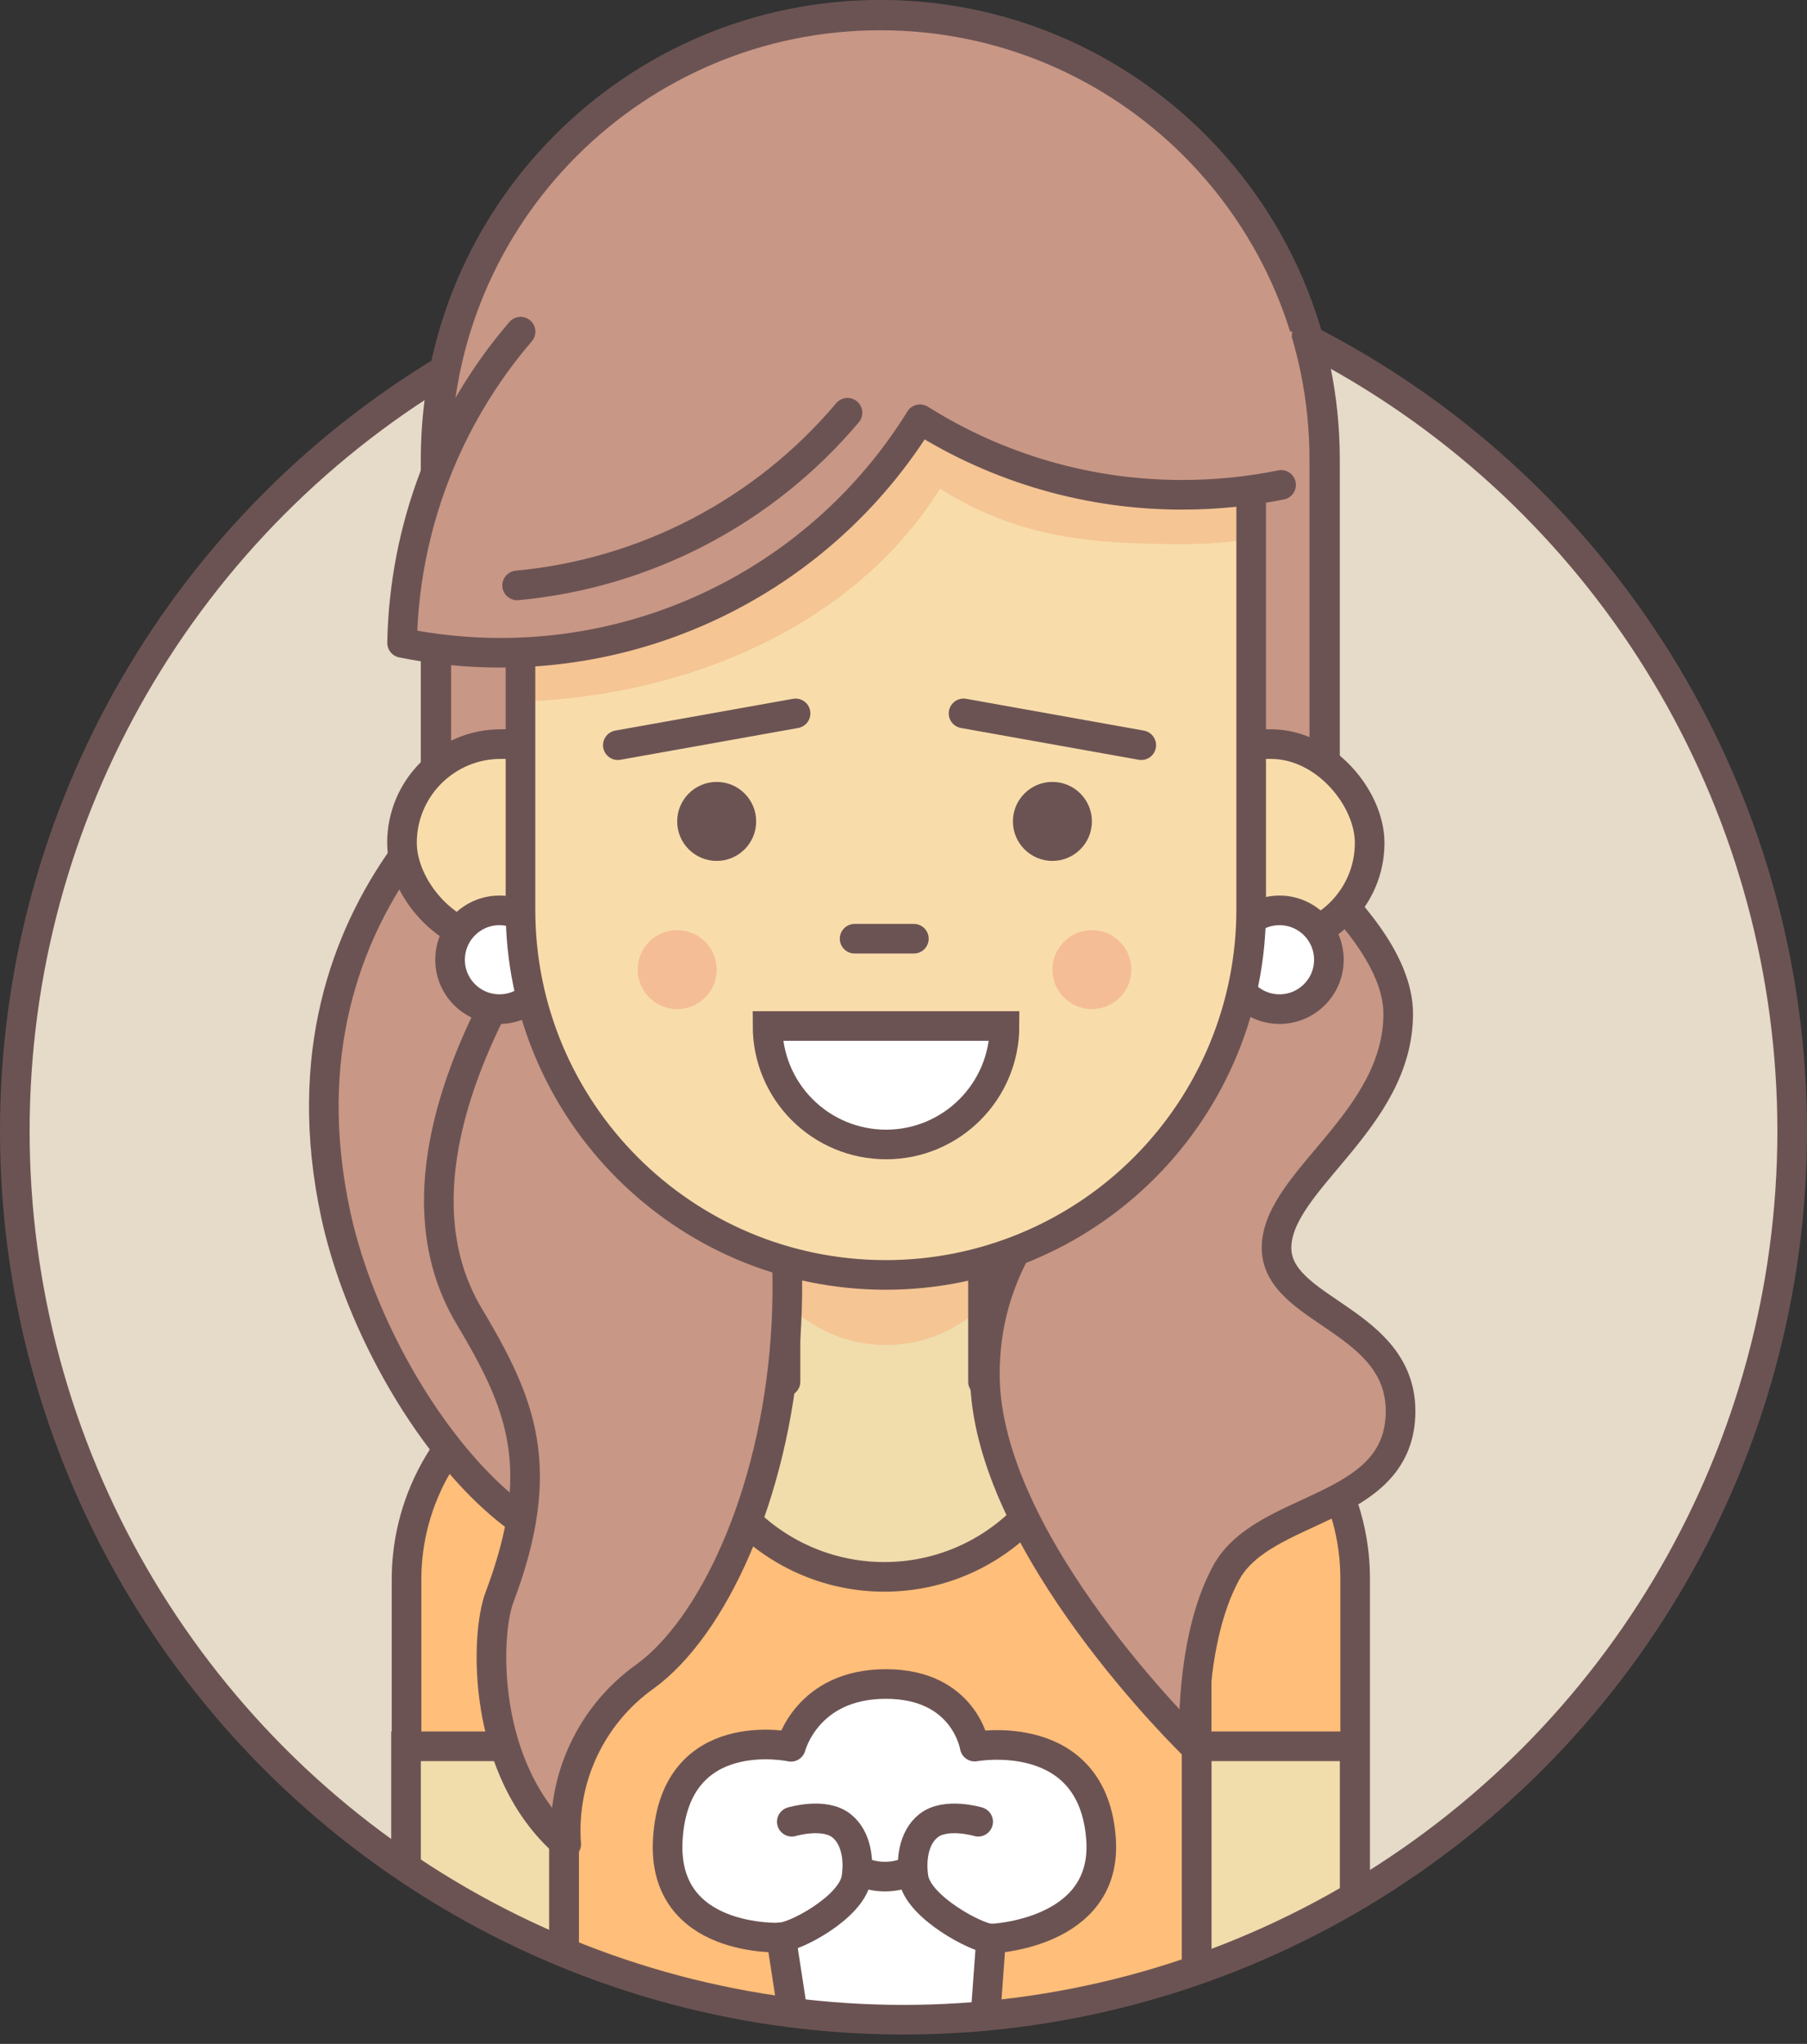 <?xml version="1.0" encoding="UTF-8"?>
<svg width="183px" height="207px" viewBox="0 0 183 207" version="1.1" xmlns="http://www.w3.org/2000/svg" xmlns:xlink="http://www.w3.org/1999/xlink">
    <rect x="0" y="0" width="183" height="207" fill="#333333" stroke="none"/>
    <!-- Generator: Sketch 43.2 (39069) - http://www.bohemiancoding.com/sketch -->
    <title>paola</title>
    <desc>Created with Sketch.</desc>
    <defs>
        <circle id="path-1" cx="90.5" cy="90.55" r="90"></circle>
    </defs>
    <g id="Page-1" stroke="none" stroke-width="1" fill="none" fill-rule="evenodd">
        <g id="paola" transform="translate(1, 1)">
            <g id="Group" transform="translate(0, 23)">
                <g id="Mask" fill-rule="nonzero" fill="#E5DBC8">
                    <circle id="path-1" cx="90.5" cy="90.55" r="90"></circle>
                </g>
                <g id="Clipped">
                    <mask id="mask-2" fill="white">
                        <use xlink:href="#path-1"></use>
                    </mask>
                    <g id="path-1"></g>
                    <g id="Group" mask="url(#mask-2)">
                        <g transform="translate(40, 55)">
                            <path d="M84.35,60.79 L48.75,41.15 L12.17,60.83 C4.768,64.833 0.16,72.575 0.17,80.99 L0.17,127.37 L96.24,127.37 L96.24,80.83 C96.228,72.482 91.671,64.802 84.35,60.79 L84.35,60.79 Z" id="Shape" stroke="none" fill="#FFBE79" fill-rule="nonzero"></path>
                            <path d="M84.35,60.79 L48.75,41.15 L12.17,60.83 C4.768,64.833 0.16,72.575 0.17,80.99 L0.17,127.37 L96.24,127.37 L96.24,80.83 C96.228,72.482 91.671,64.802 84.35,60.79 L84.35,60.79 Z" id="Shape" stroke="#6C5353" stroke-width="3" fill="none" stroke-linejoin="round"></path>
                            <path d="M57.71,97.89 C57.71,97.89 56.71,91.55 48.71,91.55 C40.71,91.55 39.1,97.91 39.1,97.91 C39.1,97.91 27.33,95.34 26.63,107.3 C26.01,117.85 38.11,117.23 38.11,117.23 L39.84,128.46 C42.596,126.996 45.67,126.234 48.79,126.24 C52.18,126.399 55.5,127.26 58.54,128.77 L59.37,117.34 C59.37,117.34 71.13,116.92 70.51,107.34 C69.74,95.67 57.71,97.89 57.71,97.89 Z" id="Shape" stroke="#6C5353" stroke-width="3" fill="#FFFFFF" fill-rule="nonzero" stroke-linejoin="round"></path>
                            <path d="M39.19,105.5 C39.19,105.5 42.51,104.5 44.25,105.93 C45.73,107.13 46.01,109.38 45.73,111.19 C45.27,114.19 39.38,117.24 38.08,117.19" id="Shape" stroke="#6C5353" stroke-width="3" fill="none" stroke-linecap="round" stroke-linejoin="round"></path>
                            <path d="M58.06,105.5 C58.06,105.5 54.74,104.5 53,105.93 C51.52,107.13 51.24,109.38 51.52,111.19 C51.98,114.19 58.06,117.35 59.35,117.33" id="Shape" stroke="#6C5353" stroke-width="3" fill="none" stroke-linecap="round" stroke-linejoin="round"></path>
                            <path d="M45.83,110.39 C47.584,111.279 49.656,111.279 51.41,110.39" id="Shape" stroke="#6C5353" stroke-width="3" fill="none" stroke-linecap="round" stroke-linejoin="round"></path>
                            <path d="M48.55,80.7 L48.55,80.7 C59.596,80.7 68.55,71.746 68.55,60.7 L68.55,52.07 L48.75,41.15 L28.55,52 L28.55,60.67 C28.542,65.98 30.646,71.074 34.397,74.832 C38.149,78.589 43.24,80.7 48.55,80.7 Z" id="Shape" stroke="none" fill="#F1DCAC" fill-rule="nonzero"></path>
                            <path d="M38.55,53.25 L40.88,54.82 C45.616,58.021 51.824,58.021 56.56,54.82 L58.56,53.47 L58.56,41.7 L38.56,41.7 L38.55,53.25 Z" id="Shape" stroke="none" fill="#F5C594" fill-rule="nonzero"></path>
                            <path d="M48.55,80.7 L48.55,80.7 C59.596,80.7 68.55,71.746 68.55,60.7 L68.55,52.07 L48.75,41.15 L28.55,52 L28.55,60.67 C28.542,65.98 30.646,71.074 34.397,74.832 C38.149,78.589 43.24,80.7 48.55,80.7 Z" id="Shape" stroke="#6C5353" stroke-width="3" fill="none"></path>
                            <rect id="Rectangle-path" stroke="none" fill="#F1DCAC" fill-rule="nonzero" x="0.12" y="97.86" width="16" height="29.52"></rect>
                            <rect id="Rectangle-path" stroke="#6C5353" stroke-width="3" fill="none" x="0.12" y="97.86" width="16" height="29.52"></rect>
                            <rect id="Rectangle-path" stroke="none" fill="#F1DCAC" fill-rule="nonzero" x="80.19" y="97.86" width="16" height="29.52"></rect>
                            <rect id="Rectangle-path" stroke="#6C5353" stroke-width="3" fill="none" x="80.19" y="97.86" width="16" height="29.52"></rect>
                            <path d="M16.12,87.38 L16.12,127.38" id="Shape" stroke="#6C5353" stroke-width="3" fill="none" stroke-linecap="round" stroke-linejoin="round"></path>
                            <path d="M80.19,87.38 L80.19,127.38" id="Shape" stroke="#6C5353" stroke-width="3" fill="none" stroke-linecap="round" stroke-linejoin="round"></path>
                            <path d="M38.55,48.93 L38.55,60.93" id="Shape" stroke="#6C5353" stroke-width="3" fill="none" stroke-linecap="round"></path>
                            <path d="M58.55,48.93 L58.55,60.93" id="Shape" stroke="#6C5353" stroke-width="3" fill="none" stroke-linecap="round"></path>
                            <path d="M88.28,47.21 C88.49,40.51 100.6,34.44 100.6,23.67 C100.6,12.9 79.67,0.2 79.67,0.2 C79.67,0.2 79.67,19.38 76.74,27.96 C73.81,36.54 58.74,43.03 58.74,60.19 C58.74,77.35 79.92,97.79 79.92,97.79 C79.92,97.79 79.41,87.19 83.18,80.28 C86.95,73.37 100.41,74.21 100.83,64.38 C101.25,54.55 88.07,53.91 88.28,47.21 Z" id="Shape" stroke="#6C5353" stroke-width="3" fill="#C89786" fill-rule="nonzero" stroke-linejoin="round"></path>
                        </g>
                    </g>
                </g>
            </g>
            <circle id="Oval" cx="90.5" cy="113.55" r="90"></circle>
            <circle id="Oval" stroke="#6C5353" stroke-width="3" stroke-linejoin="round" cx="90.5" cy="113.55" r="90"></circle>
            <path d="M51.74,74.2 C51.74,74.2 26,89.45 33,122 C37,140.55 54.25,163 66.25,154.25 C79.67,144.49 79.65,108.12 51.74,74.2 Z" id="Shape" stroke="#6C5353" stroke-width="3" fill="#C89786" fill-rule="nonzero" stroke-linejoin="round"></path>
            <path d="M61.74,82.2 C61.74,82.2 34.48,112.09 46.5,132.28 C51.71,141.03 54.58,147.53 49.58,160.78 C48.14,164.58 47.7,178.28 56.34,185.78 C55.851,179.104 58.884,172.658 64.34,168.78 C77.79,159 89.65,116.12 61.74,82.2 Z" id="Shape" stroke="#6C5353" stroke-width="3" fill="#C89786" fill-rule="nonzero" stroke-linejoin="round"></path>
            <path d="M88.15,0.53 L88.15,0.53 C113.003,0.53 133.15,20.677 133.15,45.53 L133.15,87.26 L43.15,87.26 L43.15,45.53 C43.15,20.677 63.297,0.53 88.15,0.53 L88.15,0.53 Z" id="Shape" stroke="#6C5353" stroke-width="3.07" fill="#C89786" fill-rule="nonzero" stroke-linejoin="round"></path>
            <rect id="Rectangle-path" stroke="#6C5353" stroke-width="3" fill="#F8DDAB" fill-rule="nonzero" x="39.71" y="74.36" width="24" height="20" rx="10"></rect>
            <rect id="Rectangle-path" stroke="#6C5353" stroke-width="3" fill="#F8DDAB" fill-rule="nonzero" x="113.71" y="74.36" width="24" height="20" rx="10"></rect>
            <path d="M125.71,37.8 C125.71,37.8 71.23,36.86 51.71,45.7 L51.71,37.8 C51.71,37.8 85.4,26.07 125.71,37.8 Z" id="Shape" fill="#D4BC8B" fill-rule="nonzero"></path>
            <circle id="Oval" stroke="#6C5353" stroke-width="3" fill="#FFFFFF" fill-rule="nonzero" cx="49.58" cy="96.2" r="5"></circle>
            <circle id="Oval" stroke="#6C5353" stroke-width="3" fill="#FFFFFF" fill-rule="nonzero" cx="128.58" cy="96.2" r="5"></circle>
            <path d="M88.71,128.12 L88.71,128.12 C68.275,128.12 51.71,111.555 51.71,91.12 L51.71,38.12 L125.71,38.12 L125.71,91.12 C125.71,100.933 121.812,110.344 114.873,117.283 C107.934,124.222 98.523,128.12 88.71,128.12 L88.71,128.12 Z" id="Shape" fill="#F8DDAB" fill-rule="nonzero"></path>
            <path d="M51.71,70.06 C68.95,69.52 85.71,62.16 94.19,48.49 C101.89,53.33 108.97,54.11 118.74,54.11 C121.082,54.107 123.421,53.94 125.74,53.61 L125.74,38.11 L51.74,38.11 L51.71,70.06 Z" id="Shape" fill="#F5C594" fill-rule="nonzero"></path>
            <path d="M88.71,128.12 L88.71,128.12 C68.275,128.12 51.71,111.555 51.71,91.12 L51.71,38.12 L125.71,38.12 L125.71,91.12 C125.71,100.933 121.812,110.344 114.873,117.283 C107.934,124.222 98.523,128.12 88.71,128.12 L88.71,128.12 Z" id="Shape" stroke="#6C5353" stroke-width="3"></path>
            <circle id="Oval" fill="#6C5353" fill-rule="nonzero" cx="71.58" cy="82.19" r="4"></circle>
            <circle id="Oval" fill="#F5BD95" fill-rule="nonzero" cx="67.58" cy="97.2" r="4"></circle>
            <circle id="Oval" fill="#6C5353" fill-rule="nonzero" cx="105.58" cy="82.19" r="4"></circle>
            <circle id="Oval" fill="#F5BD95" fill-rule="nonzero" cx="109.58" cy="97.2" r="4"></circle>
            <path d="M61.57,74.47 L79.57,71.25" id="Shape" stroke="#6C5353" stroke-width="3" stroke-linecap="round"></path>
            <path d="M114.58,74.47 L96.58,71.25" id="Shape" stroke="#6C5353" stroke-width="3" stroke-linecap="round"></path>
            <path d="M51.72,32.59 C44.176,41.381 39.932,52.527 39.72,64.11 C43.012,64.777 46.362,65.112 49.72,65.11 C67.01,65.107 83.068,56.16 92.17,41.46 C100.125,46.471 109.338,49.123 118.74,49.11 C122.098,49.112 125.448,48.777 128.74,48.11 L129.86,32.58 L51.72,32.59 Z" id="Shape" fill="#C89786" fill-rule="nonzero"></path>
            <path d="M51.72,32.59 C44.176,41.381 39.932,52.527 39.72,64.11 C43.012,64.777 46.362,65.112 49.72,65.11 C67.01,65.107 83.068,56.16 92.17,41.46 C100.125,46.471 109.338,49.123 118.74,49.11 C122.098,49.112 125.448,48.777 128.74,48.11" id="Shape" stroke="#6C5353" stroke-width="3" stroke-linecap="round" stroke-linejoin="round"></path>
            <path d="M51.37,58.29 C64.387,57.078 76.405,50.796 84.83,40.8" id="Shape" stroke="#6C5353" stroke-width="3" stroke-linecap="round" stroke-linejoin="round"></path>
            <path d="M85.55,94.07 L91.55,94.07" id="Shape" stroke="#6C5353" stroke-width="3" stroke-linecap="round"></path>
            <path d="M88.73,114.91 C95.357,114.91 100.73,109.537 100.73,102.91 L76.73,102.91 C76.73,106.093 77.994,109.145 80.245,111.395 C82.495,113.646 85.547,114.91 88.73,114.91 Z" id="Shape" stroke="#6C5353" stroke-width="3" fill="#FFFFFF" fill-rule="nonzero"></path>
        </g>
    </g>
</svg>